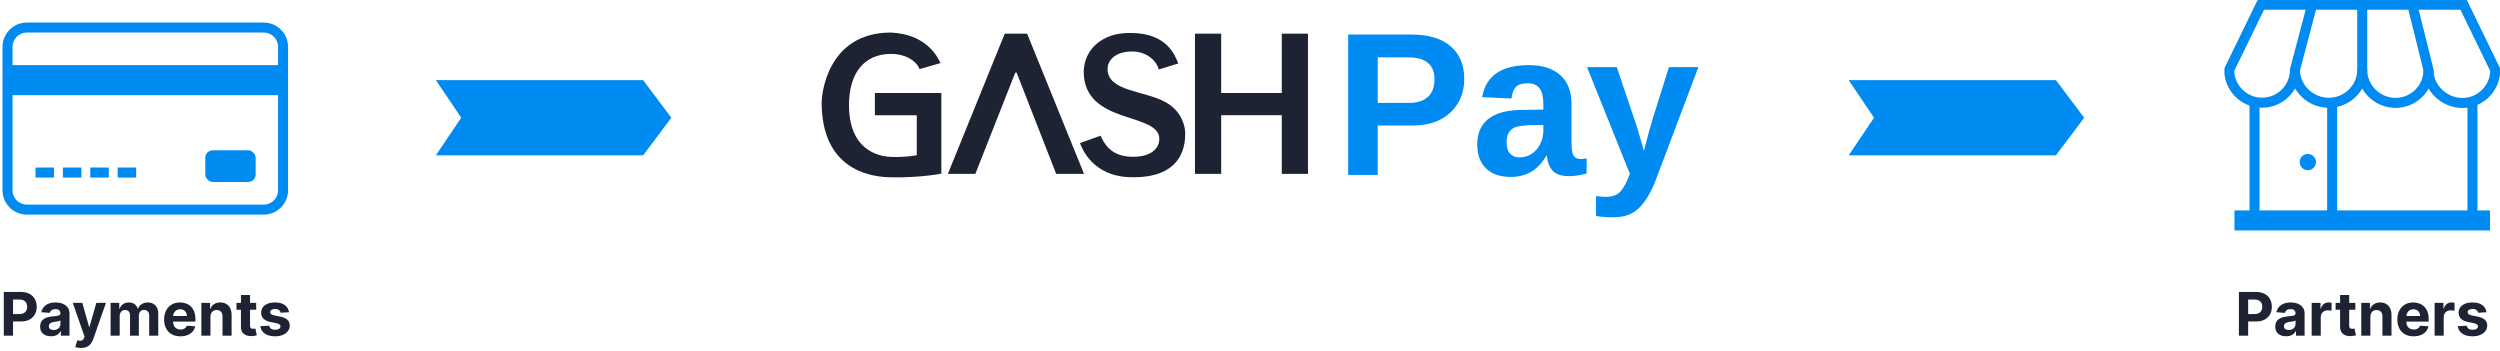 <svg width="998" height="140" viewBox="0 0 998 140" fill="none" xmlns="http://www.w3.org/2000/svg">
<g clip-path="url(#clip0_926_4923)">
<path d="M511.688 45.999H487.495V69.409H477.034V13.447H487.495V37.121H511.688V13.447H522.141V69.409H511.688V45.384V45.999Z" fill="#1E2333"/>
<path d="M410.032 13.447H405.565H401.095L378.39 69.409H389.358L405.302 28.982H405.829L421.628 69.409H432.74L410.032 13.447Z" fill="#1E2333"/>
<path d="M431.134 57.107L431.24 57.391C431.986 59.433 436.334 70.141 450.621 70.712C473.534 71.631 473.125 56.144 473.125 52.956C473.125 50.858 472.018 44.505 465.34 40.809C456.753 36.047 442.132 36.622 442.132 27.456C442.132 24.647 444.517 20.707 451.607 20.56C458.47 20.428 462.064 25.115 462.551 27.744L470.388 25.334C468.997 22.126 466.016 13.16 451.242 13.16C448.343 13.16 445.711 13.495 443.46 14.295C434.272 17.555 432.607 24.991 432.622 28.695C432.748 50.131 463.136 44.561 462.794 55.637C462.673 59.696 458.878 62.905 451.25 62.561C443.346 62.221 440.644 57.135 439.375 54.166L431.134 57.107V57.107Z" fill="#1E2333"/>
<path d="M355.371 21.531C362.234 21.375 366.319 25.107 367.058 27.592L375.44 25.183C374.046 21.974 369.238 13.624 355.662 12.996C329.948 13 328 38.244 328 40.806C328 67.412 346.883 70.373 354.22 70.728C360.773 71.06 370.856 70.349 375.782 69.298V37.121H349.247V46.02H365.824C365.907 46.02 365.977 46.092 365.977 46.179V61.774C365.977 61.866 365.911 61.962 365.832 61.99C365.832 61.99 361.727 62.845 355.803 62.633C353.474 62.557 338.92 61.95 338.92 41.964C338.92 29.122 345.036 21.647 355.371 21.531" fill="#1E2333"/>
</g>
<path d="M584.523 31.53C584.523 35.163 583.683 38.384 582.004 41.195C580.351 43.979 577.992 46.167 574.927 47.758C571.862 49.322 568.21 50.104 563.972 50.104H549.978V69.832H538.184V13.791H563.492C570.236 13.791 575.42 15.342 579.045 18.444C582.697 21.52 584.523 25.882 584.523 31.53ZM572.648 31.729C572.648 25.842 569.156 22.899 562.173 22.899H549.978V41.076H562.493C565.745 41.076 568.25 40.28 570.009 38.689C571.768 37.072 572.648 34.752 572.648 31.729Z" fill="#008BF2"/>
<path d="M603.034 70.627C598.849 70.627 595.584 69.501 593.239 67.247C590.893 64.966 589.72 61.771 589.72 57.661C589.72 53.207 591.173 49.826 594.078 47.519C597.01 45.212 601.248 44.006 606.792 43.9L616.108 43.74V41.553C616.108 38.742 615.615 36.661 614.629 35.308C613.643 33.93 612.03 33.24 609.791 33.24C607.712 33.24 606.179 33.718 605.193 34.672C604.234 35.6 603.634 37.151 603.394 39.326L591.679 38.769C593.145 30.257 599.343 26.001 610.271 26.001C615.735 26.001 619.946 27.34 622.905 30.018C625.864 32.697 627.343 36.502 627.343 41.434V57.105C627.343 59.517 627.61 61.188 628.143 62.116C628.702 63.017 629.622 63.468 630.901 63.468C631.754 63.468 632.581 63.389 633.38 63.23V69.275C631.994 69.62 630.808 69.872 629.822 70.031C628.836 70.217 627.623 70.309 626.184 70.309C623.358 70.309 621.266 69.62 619.907 68.241C618.574 66.862 617.774 64.834 617.508 62.156H617.268C615.695 64.966 613.723 67.088 611.35 68.519C608.978 69.925 606.206 70.627 603.034 70.627ZM616.108 49.905L610.351 49.985C607.712 50.117 605.86 50.396 604.793 50.82C603.701 51.297 602.861 52.013 602.275 52.968C601.715 53.923 601.435 55.195 601.435 56.786C601.435 58.828 601.901 60.353 602.834 61.36C603.794 62.341 605.06 62.832 606.633 62.832C608.392 62.832 610.004 62.355 611.47 61.4C612.91 60.446 614.043 59.133 614.869 57.462C615.695 55.765 616.108 53.976 616.108 52.093V49.905Z" fill="#008BF2"/>
<path d="M644.215 86.736C641.47 86.736 639.111 86.564 637.139 86.219V78.264C638.631 78.476 639.924 78.582 641.017 78.582C643.629 78.582 645.575 77.88 646.854 76.474C648.16 75.069 649.426 72.709 650.652 69.395L633.54 26.797H645.415L652.212 46.962C652.745 48.42 653.345 50.25 654.011 52.451C654.677 54.652 655.424 57.25 656.25 60.247C656.863 57.807 657.449 55.553 658.009 53.485C658.569 51.417 659.182 49.295 659.848 47.121L666.245 26.797H678L660.888 72.099C660.195 73.929 659.462 75.546 658.689 76.952C657.916 78.357 657.13 79.603 656.33 80.69C654.704 82.891 652.931 84.442 651.012 85.344C649.093 86.272 646.828 86.736 644.215 86.736Z" fill="#008BF2"/>
<path d="M174 32H256.736L268 47L256.736 62H174L184.115 47L174 32Z" fill="#008BF2"/>
<path d="M738 32H820.736L832 47L820.736 62H738L748.115 47L738 32Z" fill="#008BF2"/>
<path d="M10.751 11H105.249C109.525 11 113 14.459 113 18.722V75.957C113 80.217 109.528 83.679 105.249 83.679H10.751C6.475 83.679 3 80.219 3 75.957V18.722C3 14.459 6.472 11 10.751 11Z" stroke="#008BF2" stroke-width="4" stroke-miterlimit="10"/>
<path d="M3 31.995H112.997" stroke="#008BF2" stroke-width="12" stroke-miterlimit="10"/>
<path d="M14.176 68.88H21.558" stroke="#008BF2" stroke-width="4"/>
<path d="M25.112 68.88H32.493" stroke="#008BF2" stroke-width="4"/>
<path d="M36.047 68.88H43.428" stroke="#008BF2" stroke-width="4"/>
<path d="M46.982 68.88H54.364" stroke="#008BF2" stroke-width="4"/>
<rect x="81.945" y="59.992" width="20.117" height="12.654" rx="3" fill="#008BF2"/>
<path d="M1.517 134V116.545H8.403C9.727 116.545 10.855 116.798 11.787 117.304C12.719 117.804 13.429 118.5 13.918 119.392C14.412 120.278 14.659 121.301 14.659 122.46C14.659 123.619 14.409 124.642 13.909 125.528C13.409 126.415 12.685 127.105 11.736 127.599C10.793 128.094 9.651 128.341 8.31 128.341H3.92V125.384H7.713C8.423 125.384 9.009 125.261 9.469 125.017C9.935 124.767 10.281 124.423 10.508 123.986C10.742 123.543 10.858 123.034 10.858 122.46C10.858 121.881 10.742 121.375 10.508 120.943C10.281 120.506 9.935 120.168 9.469 119.929C9.003 119.685 8.412 119.562 7.696 119.562H5.207V134H1.517ZM20.369 134.247C19.534 134.247 18.79 134.102 18.136 133.812C17.483 133.517 16.966 133.082 16.585 132.509C16.21 131.929 16.023 131.207 16.023 130.344C16.023 129.616 16.156 129.006 16.423 128.511C16.69 128.017 17.054 127.619 17.514 127.318C17.974 127.017 18.497 126.79 19.082 126.636C19.673 126.483 20.293 126.375 20.94 126.312C21.702 126.233 22.315 126.159 22.781 126.091C23.247 126.017 23.585 125.909 23.796 125.767C24.006 125.625 24.111 125.415 24.111 125.136V125.085C24.111 124.545 23.94 124.128 23.599 123.832C23.264 123.537 22.787 123.389 22.168 123.389C21.514 123.389 20.994 123.534 20.608 123.824C20.222 124.108 19.966 124.466 19.841 124.898L16.483 124.625C16.653 123.83 16.989 123.142 17.489 122.562C17.989 121.977 18.634 121.528 19.423 121.216C20.219 120.898 21.139 120.739 22.185 120.739C22.912 120.739 23.608 120.824 24.273 120.994C24.943 121.165 25.537 121.429 26.054 121.787C26.577 122.145 26.989 122.605 27.29 123.168C27.591 123.724 27.741 124.392 27.741 125.17V134H24.298V132.185H24.196C23.986 132.594 23.704 132.955 23.352 133.267C23 133.574 22.577 133.815 22.082 133.991C21.588 134.162 21.017 134.247 20.369 134.247ZM21.409 131.741C21.943 131.741 22.415 131.636 22.824 131.426C23.233 131.21 23.554 130.92 23.787 130.557C24.02 130.193 24.136 129.781 24.136 129.321V127.932C24.023 128.006 23.866 128.074 23.668 128.136C23.474 128.193 23.256 128.247 23.011 128.298C22.767 128.344 22.523 128.386 22.278 128.426C22.034 128.46 21.812 128.491 21.614 128.52C21.188 128.582 20.815 128.682 20.497 128.818C20.179 128.955 19.932 129.139 19.756 129.372C19.579 129.599 19.491 129.884 19.491 130.224C19.491 130.719 19.671 131.097 20.028 131.358C20.392 131.614 20.852 131.741 21.409 131.741ZM32.331 138.909C31.871 138.909 31.439 138.872 31.035 138.798C30.638 138.73 30.308 138.642 30.047 138.534L30.865 135.824C31.291 135.955 31.675 136.026 32.016 136.037C32.362 136.048 32.66 135.969 32.91 135.798C33.166 135.628 33.374 135.338 33.533 134.929L33.746 134.375L29.05 120.909H32.868L35.578 130.523H35.715L38.45 120.909H42.294L37.206 135.415C36.962 136.119 36.629 136.733 36.209 137.256C35.794 137.784 35.269 138.19 34.632 138.474C33.996 138.764 33.229 138.909 32.331 138.909ZM44.152 134V120.909H47.612V123.219H47.766C48.038 122.452 48.493 121.847 49.129 121.403C49.766 120.96 50.527 120.739 51.413 120.739C52.311 120.739 53.075 120.963 53.706 121.412C54.337 121.855 54.757 122.457 54.967 123.219H55.104C55.371 122.469 55.854 121.869 56.553 121.42C57.257 120.966 58.09 120.739 59.05 120.739C60.271 120.739 61.263 121.128 62.024 121.906C62.791 122.679 63.175 123.776 63.175 125.196V134H59.553V125.912C59.553 125.185 59.359 124.639 58.973 124.276C58.587 123.912 58.104 123.73 57.524 123.73C56.865 123.73 56.351 123.94 55.981 124.361C55.612 124.776 55.428 125.324 55.428 126.006V134H51.908V125.835C51.908 125.193 51.723 124.682 51.354 124.301C50.99 123.92 50.51 123.73 49.913 123.73C49.51 123.73 49.146 123.832 48.822 124.037C48.504 124.236 48.251 124.517 48.064 124.881C47.876 125.239 47.783 125.659 47.783 126.142V134H44.152ZM72.008 134.256C70.662 134.256 69.503 133.983 68.531 133.438C67.565 132.886 66.821 132.108 66.298 131.102C65.776 130.091 65.514 128.895 65.514 127.514C65.514 126.168 65.776 124.986 66.298 123.969C66.821 122.952 67.557 122.159 68.506 121.591C69.46 121.023 70.579 120.739 71.864 120.739C72.727 120.739 73.531 120.878 74.276 121.156C75.026 121.429 75.679 121.841 76.236 122.392C76.798 122.943 77.236 123.636 77.548 124.472C77.861 125.301 78.017 126.273 78.017 127.386V128.384H66.963V126.134H74.599C74.599 125.611 74.486 125.148 74.258 124.744C74.031 124.341 73.716 124.026 73.312 123.798C72.915 123.565 72.452 123.449 71.923 123.449C71.372 123.449 70.883 123.577 70.457 123.832C70.037 124.082 69.707 124.42 69.469 124.847C69.23 125.267 69.108 125.736 69.102 126.253V128.392C69.102 129.04 69.222 129.599 69.46 130.071C69.704 130.543 70.048 130.906 70.492 131.162C70.935 131.418 71.46 131.545 72.068 131.545C72.472 131.545 72.841 131.489 73.176 131.375C73.511 131.261 73.798 131.091 74.037 130.864C74.276 130.636 74.457 130.358 74.582 130.028L77.94 130.25C77.77 131.057 77.421 131.761 76.892 132.364C76.369 132.96 75.693 133.426 74.864 133.761C74.04 134.091 73.088 134.256 72.008 134.256ZM84.017 126.432V134H80.386V120.909H83.847V123.219H84C84.29 122.457 84.776 121.855 85.457 121.412C86.139 120.963 86.966 120.739 87.938 120.739C88.847 120.739 89.639 120.938 90.315 121.335C90.992 121.733 91.517 122.301 91.892 123.04C92.267 123.773 92.454 124.648 92.454 125.665V134H88.824V126.312C88.829 125.511 88.625 124.886 88.21 124.438C87.796 123.983 87.224 123.756 86.497 123.756C86.008 123.756 85.577 123.861 85.202 124.071C84.832 124.281 84.543 124.588 84.332 124.991C84.128 125.389 84.023 125.869 84.017 126.432ZM102.279 120.909V123.636H94.396V120.909H102.279ZM96.185 117.773H99.816V129.977C99.816 130.312 99.867 130.574 99.969 130.761C100.072 130.943 100.214 131.071 100.396 131.145C100.583 131.219 100.799 131.256 101.043 131.256C101.214 131.256 101.384 131.241 101.555 131.213C101.725 131.179 101.856 131.153 101.947 131.136L102.518 133.838C102.336 133.895 102.08 133.96 101.751 134.034C101.421 134.114 101.021 134.162 100.549 134.179C99.674 134.213 98.907 134.097 98.248 133.83C97.594 133.562 97.086 133.148 96.722 132.585C96.359 132.023 96.18 131.312 96.185 130.455V117.773ZM115.372 124.642L112.048 124.847C111.991 124.562 111.869 124.307 111.682 124.08C111.494 123.847 111.247 123.662 110.94 123.526C110.639 123.384 110.278 123.312 109.858 123.312C109.295 123.312 108.821 123.432 108.435 123.67C108.048 123.903 107.855 124.216 107.855 124.608C107.855 124.92 107.98 125.185 108.23 125.401C108.48 125.616 108.909 125.79 109.517 125.92L111.886 126.398C113.159 126.659 114.108 127.08 114.733 127.659C115.358 128.239 115.67 129 115.67 129.943C115.67 130.801 115.418 131.554 114.912 132.202C114.412 132.849 113.724 133.355 112.849 133.719C111.98 134.077 110.977 134.256 109.841 134.256C108.108 134.256 106.727 133.895 105.699 133.173C104.676 132.446 104.077 131.457 103.901 130.207L107.472 130.02C107.58 130.548 107.841 130.952 108.256 131.23C108.67 131.503 109.202 131.639 109.849 131.639C110.486 131.639 110.997 131.517 111.384 131.273C111.776 131.023 111.974 130.702 111.98 130.31C111.974 129.98 111.835 129.71 111.562 129.5C111.29 129.284 110.869 129.119 110.301 129.006L108.034 128.554C106.756 128.298 105.804 127.855 105.179 127.224C104.56 126.594 104.25 125.79 104.25 124.812C104.25 123.972 104.477 123.247 104.932 122.639C105.392 122.031 106.037 121.562 106.866 121.233C107.702 120.903 108.679 120.739 109.798 120.739C111.452 120.739 112.753 121.088 113.702 121.787C114.656 122.486 115.213 123.437 115.372 124.642Z" fill="#1E2333"/>
<g clip-path="url(#clip1_926_4923)">
<path d="M943 1.896V27.913C943 35.157 936.918 41.035 929.674 41.035C922.429 41.035 916.145 35.157 916.145 27.913" stroke="#008BF2" stroke-width="4" stroke-miterlimit="10"/>
<path d="M923.01 1.896L916.145 27.875C916.145 35.119 910.265 40.998 903.021 40.998C895.776 40.998 889.896 35.119 889.896 27.875L902.54 1.896H983.46L996.103 27.875V27.976C996.103 35.22 990.224 41.099 982.979 41.099C975.734 41.099 969.451 35.195 969.451 27.939" stroke="#008BF2" stroke-width="4" stroke-miterlimit="10"/>
<path d="M962.99 1.896L969.451 27.913V27.951C969.451 35.195 963.571 41.073 956.326 41.073C949.082 41.073 943 35.195 943 27.951" stroke="#008BF2" stroke-width="4" stroke-miterlimit="10"/>
<path d="M900 89V41" stroke="#008BF2" stroke-width="4" stroke-miterlimit="10"/>
<path d="M931 89V41" stroke="#008BF2" stroke-width="4" stroke-miterlimit="10"/>
<path d="M994 88H892" stroke="#008BF2" stroke-width="8" stroke-miterlimit="10"/>
<path d="M987 41V89" stroke="#008BF2" stroke-width="4" stroke-miterlimit="10"/>
<path d="M921.279 67.951C923.074 67.951 924.529 66.496 924.529 64.702C924.529 62.907 923.074 61.452 921.279 61.452C919.484 61.452 918.029 62.907 918.029 64.702C918.029 66.496 919.484 67.951 921.279 67.951Z" fill="#008BF2"/>
</g>
<path d="M893.775 134V116.545H900.661C901.985 116.545 903.113 116.798 904.045 117.304C904.977 117.804 905.687 118.5 906.175 119.392C906.67 120.278 906.917 121.301 906.917 122.46C906.917 123.619 906.667 124.642 906.167 125.528C905.667 126.415 904.942 127.105 903.994 127.599C903.05 128.094 901.908 128.341 900.567 128.341H896.178V125.384H899.971C900.681 125.384 901.266 125.261 901.727 125.017C902.192 124.767 902.539 124.423 902.766 123.986C902.999 123.543 903.116 123.034 903.116 122.46C903.116 121.881 902.999 121.375 902.766 120.943C902.539 120.506 902.192 120.168 901.727 119.929C901.261 119.685 900.67 119.562 899.954 119.562H897.465V134H893.775ZM912.627 134.247C911.792 134.247 911.048 134.102 910.394 133.812C909.741 133.517 909.224 133.082 908.843 132.509C908.468 131.929 908.281 131.207 908.281 130.344C908.281 129.616 908.414 129.006 908.681 128.511C908.948 128.017 909.312 127.619 909.772 127.318C910.232 127.017 910.755 126.79 911.34 126.636C911.931 126.483 912.55 126.375 913.198 126.312C913.96 126.233 914.573 126.159 915.039 126.091C915.505 126.017 915.843 125.909 916.053 125.767C916.263 125.625 916.369 125.415 916.369 125.136V125.085C916.369 124.545 916.198 124.128 915.857 123.832C915.522 123.537 915.045 123.389 914.425 123.389C913.772 123.389 913.252 123.534 912.866 123.824C912.479 124.108 912.224 124.466 912.099 124.898L908.741 124.625C908.911 123.83 909.246 123.142 909.746 122.562C910.246 121.977 910.891 121.528 911.681 121.216C912.477 120.898 913.397 120.739 914.442 120.739C915.17 120.739 915.866 120.824 916.531 120.994C917.201 121.165 917.795 121.429 918.312 121.787C918.835 122.145 919.246 122.605 919.548 123.168C919.849 123.724 919.999 124.392 919.999 125.17V134H916.556V132.185H916.454C916.244 132.594 915.962 132.955 915.61 133.267C915.258 133.574 914.835 133.815 914.34 133.991C913.846 134.162 913.275 134.247 912.627 134.247ZM913.667 131.741C914.201 131.741 914.673 131.636 915.082 131.426C915.491 131.21 915.812 130.92 916.045 130.557C916.278 130.193 916.394 129.781 916.394 129.321V127.932C916.281 128.006 916.124 128.074 915.925 128.136C915.732 128.193 915.513 128.247 915.269 128.298C915.025 128.344 914.781 128.386 914.536 128.426C914.292 128.46 914.07 128.491 913.871 128.52C913.445 128.582 913.073 128.682 912.755 128.818C912.437 128.955 912.19 129.139 912.013 129.372C911.837 129.599 911.749 129.884 911.749 130.224C911.749 130.719 911.928 131.097 912.286 131.358C912.65 131.614 913.11 131.741 913.667 131.741ZM922.816 134V120.909H926.336V123.193H926.472C926.711 122.381 927.112 121.767 927.674 121.352C928.237 120.932 928.884 120.722 929.617 120.722C929.799 120.722 929.995 120.733 930.205 120.756C930.415 120.778 930.6 120.81 930.759 120.849V124.071C930.589 124.02 930.353 123.974 930.052 123.935C929.751 123.895 929.475 123.875 929.225 123.875C928.691 123.875 928.214 123.991 927.793 124.224C927.379 124.452 927.049 124.77 926.805 125.179C926.566 125.588 926.447 126.06 926.447 126.594V134H922.816ZM940.256 120.909V123.636H932.372V120.909H940.256ZM934.162 117.773H937.793V129.977C937.793 130.312 937.844 130.574 937.946 130.761C938.048 130.943 938.19 131.071 938.372 131.145C938.56 131.219 938.776 131.256 939.02 131.256C939.19 131.256 939.361 131.241 939.531 131.213C939.702 131.179 939.832 131.153 939.923 131.136L940.494 133.838C940.313 133.895 940.057 133.96 939.727 134.034C939.398 134.114 938.997 134.162 938.526 134.179C937.651 134.213 936.884 134.097 936.224 133.83C935.571 133.562 935.063 133.148 934.699 132.585C934.335 132.023 934.156 131.312 934.162 130.455V117.773ZM946.251 126.432V134H942.621V120.909H946.081V123.219H946.234C946.524 122.457 947.01 121.855 947.692 121.412C948.374 120.963 949.2 120.739 950.172 120.739C951.081 120.739 951.874 120.938 952.55 121.335C953.226 121.733 953.751 122.301 954.126 123.04C954.501 123.773 954.689 124.648 954.689 125.665V134H951.058V126.312C951.064 125.511 950.859 124.886 950.445 124.438C950.03 123.983 949.459 123.756 948.732 123.756C948.243 123.756 947.811 123.861 947.436 124.071C947.067 124.281 946.777 124.588 946.567 124.991C946.362 125.389 946.257 125.869 946.251 126.432ZM963.516 134.256C962.17 134.256 961.011 133.983 960.039 133.438C959.073 132.886 958.329 132.108 957.806 131.102C957.283 130.091 957.022 128.895 957.022 127.514C957.022 126.168 957.283 124.986 957.806 123.969C958.329 122.952 959.065 122.159 960.013 121.591C960.968 121.023 962.087 120.739 963.371 120.739C964.235 120.739 965.039 120.878 965.783 121.156C966.533 121.429 967.187 121.841 967.744 122.392C968.306 122.943 968.744 123.636 969.056 124.472C969.369 125.301 969.525 126.273 969.525 127.386V128.384H958.471V126.134H966.107C966.107 125.611 965.994 125.148 965.766 124.744C965.539 124.341 965.224 124.026 964.82 123.798C964.423 123.565 963.96 123.449 963.431 123.449C962.88 123.449 962.391 123.577 961.965 123.832C961.545 124.082 961.215 124.42 960.977 124.847C960.738 125.267 960.616 125.736 960.61 126.253V128.392C960.61 129.04 960.729 129.599 960.968 130.071C961.212 130.543 961.556 130.906 961.999 131.162C962.442 131.418 962.968 131.545 963.576 131.545C963.979 131.545 964.349 131.489 964.684 131.375C965.019 131.261 965.306 131.091 965.545 130.864C965.783 130.636 965.965 130.358 966.09 130.028L969.448 130.25C969.278 131.057 968.928 131.761 968.4 132.364C967.877 132.96 967.201 133.426 966.371 133.761C965.548 134.091 964.596 134.256 963.516 134.256ZM971.894 134V120.909H975.414V123.193H975.55C975.789 122.381 976.19 121.767 976.752 121.352C977.315 120.932 977.962 120.722 978.695 120.722C978.877 120.722 979.073 120.733 979.283 120.756C979.494 120.778 979.678 120.81 979.837 120.849V124.071C979.667 124.02 979.431 123.974 979.13 123.935C978.829 123.895 978.553 123.875 978.303 123.875C977.769 123.875 977.292 123.991 976.871 124.224C976.457 124.452 976.127 124.77 975.883 125.179C975.644 125.588 975.525 126.06 975.525 126.594V134H971.894ZM992.607 124.642L989.283 124.847C989.226 124.562 989.104 124.307 988.916 124.08C988.729 123.847 988.482 123.662 988.175 123.526C987.874 123.384 987.513 123.312 987.092 123.312C986.53 123.312 986.055 123.432 985.669 123.67C985.283 123.903 985.089 124.216 985.089 124.608C985.089 124.92 985.214 125.185 985.464 125.401C985.714 125.616 986.143 125.79 986.751 125.92L989.121 126.398C990.393 126.659 991.342 127.08 991.967 127.659C992.592 128.239 992.905 129 992.905 129.943C992.905 130.801 992.652 131.554 992.146 132.202C991.646 132.849 990.959 133.355 990.084 133.719C989.214 134.077 988.212 134.256 987.075 134.256C985.342 134.256 983.962 133.895 982.933 133.173C981.911 132.446 981.311 131.457 981.135 130.207L984.706 130.02C984.814 130.548 985.075 130.952 985.49 131.23C985.905 131.503 986.436 131.639 987.084 131.639C987.72 131.639 988.232 131.517 988.618 131.273C989.01 131.023 989.209 130.702 989.214 130.31C989.209 129.98 989.07 129.71 988.797 129.5C988.524 129.284 988.104 129.119 987.536 129.006L985.268 128.554C983.99 128.298 983.038 127.855 982.413 127.224C981.794 126.594 981.484 125.79 981.484 124.812C981.484 123.972 981.712 123.247 982.166 122.639C982.626 122.031 983.271 121.562 984.101 121.233C984.936 120.903 985.913 120.739 987.033 120.739C988.686 120.739 989.987 121.088 990.936 121.787C991.891 122.486 992.447 123.437 992.607 124.642Z" fill="#1E2333"/>
<defs>
<clipPath id="clip0_926_4923">
<rect width="194.141" height="57.808" fill="white" transform="translate(328 13)"/>
</clipPath>
<clipPath id="clip1_926_4923">
<rect width="110" height="93.145" fill="white" transform="translate(888)"/>
</clipPath>
</defs>
</svg>
